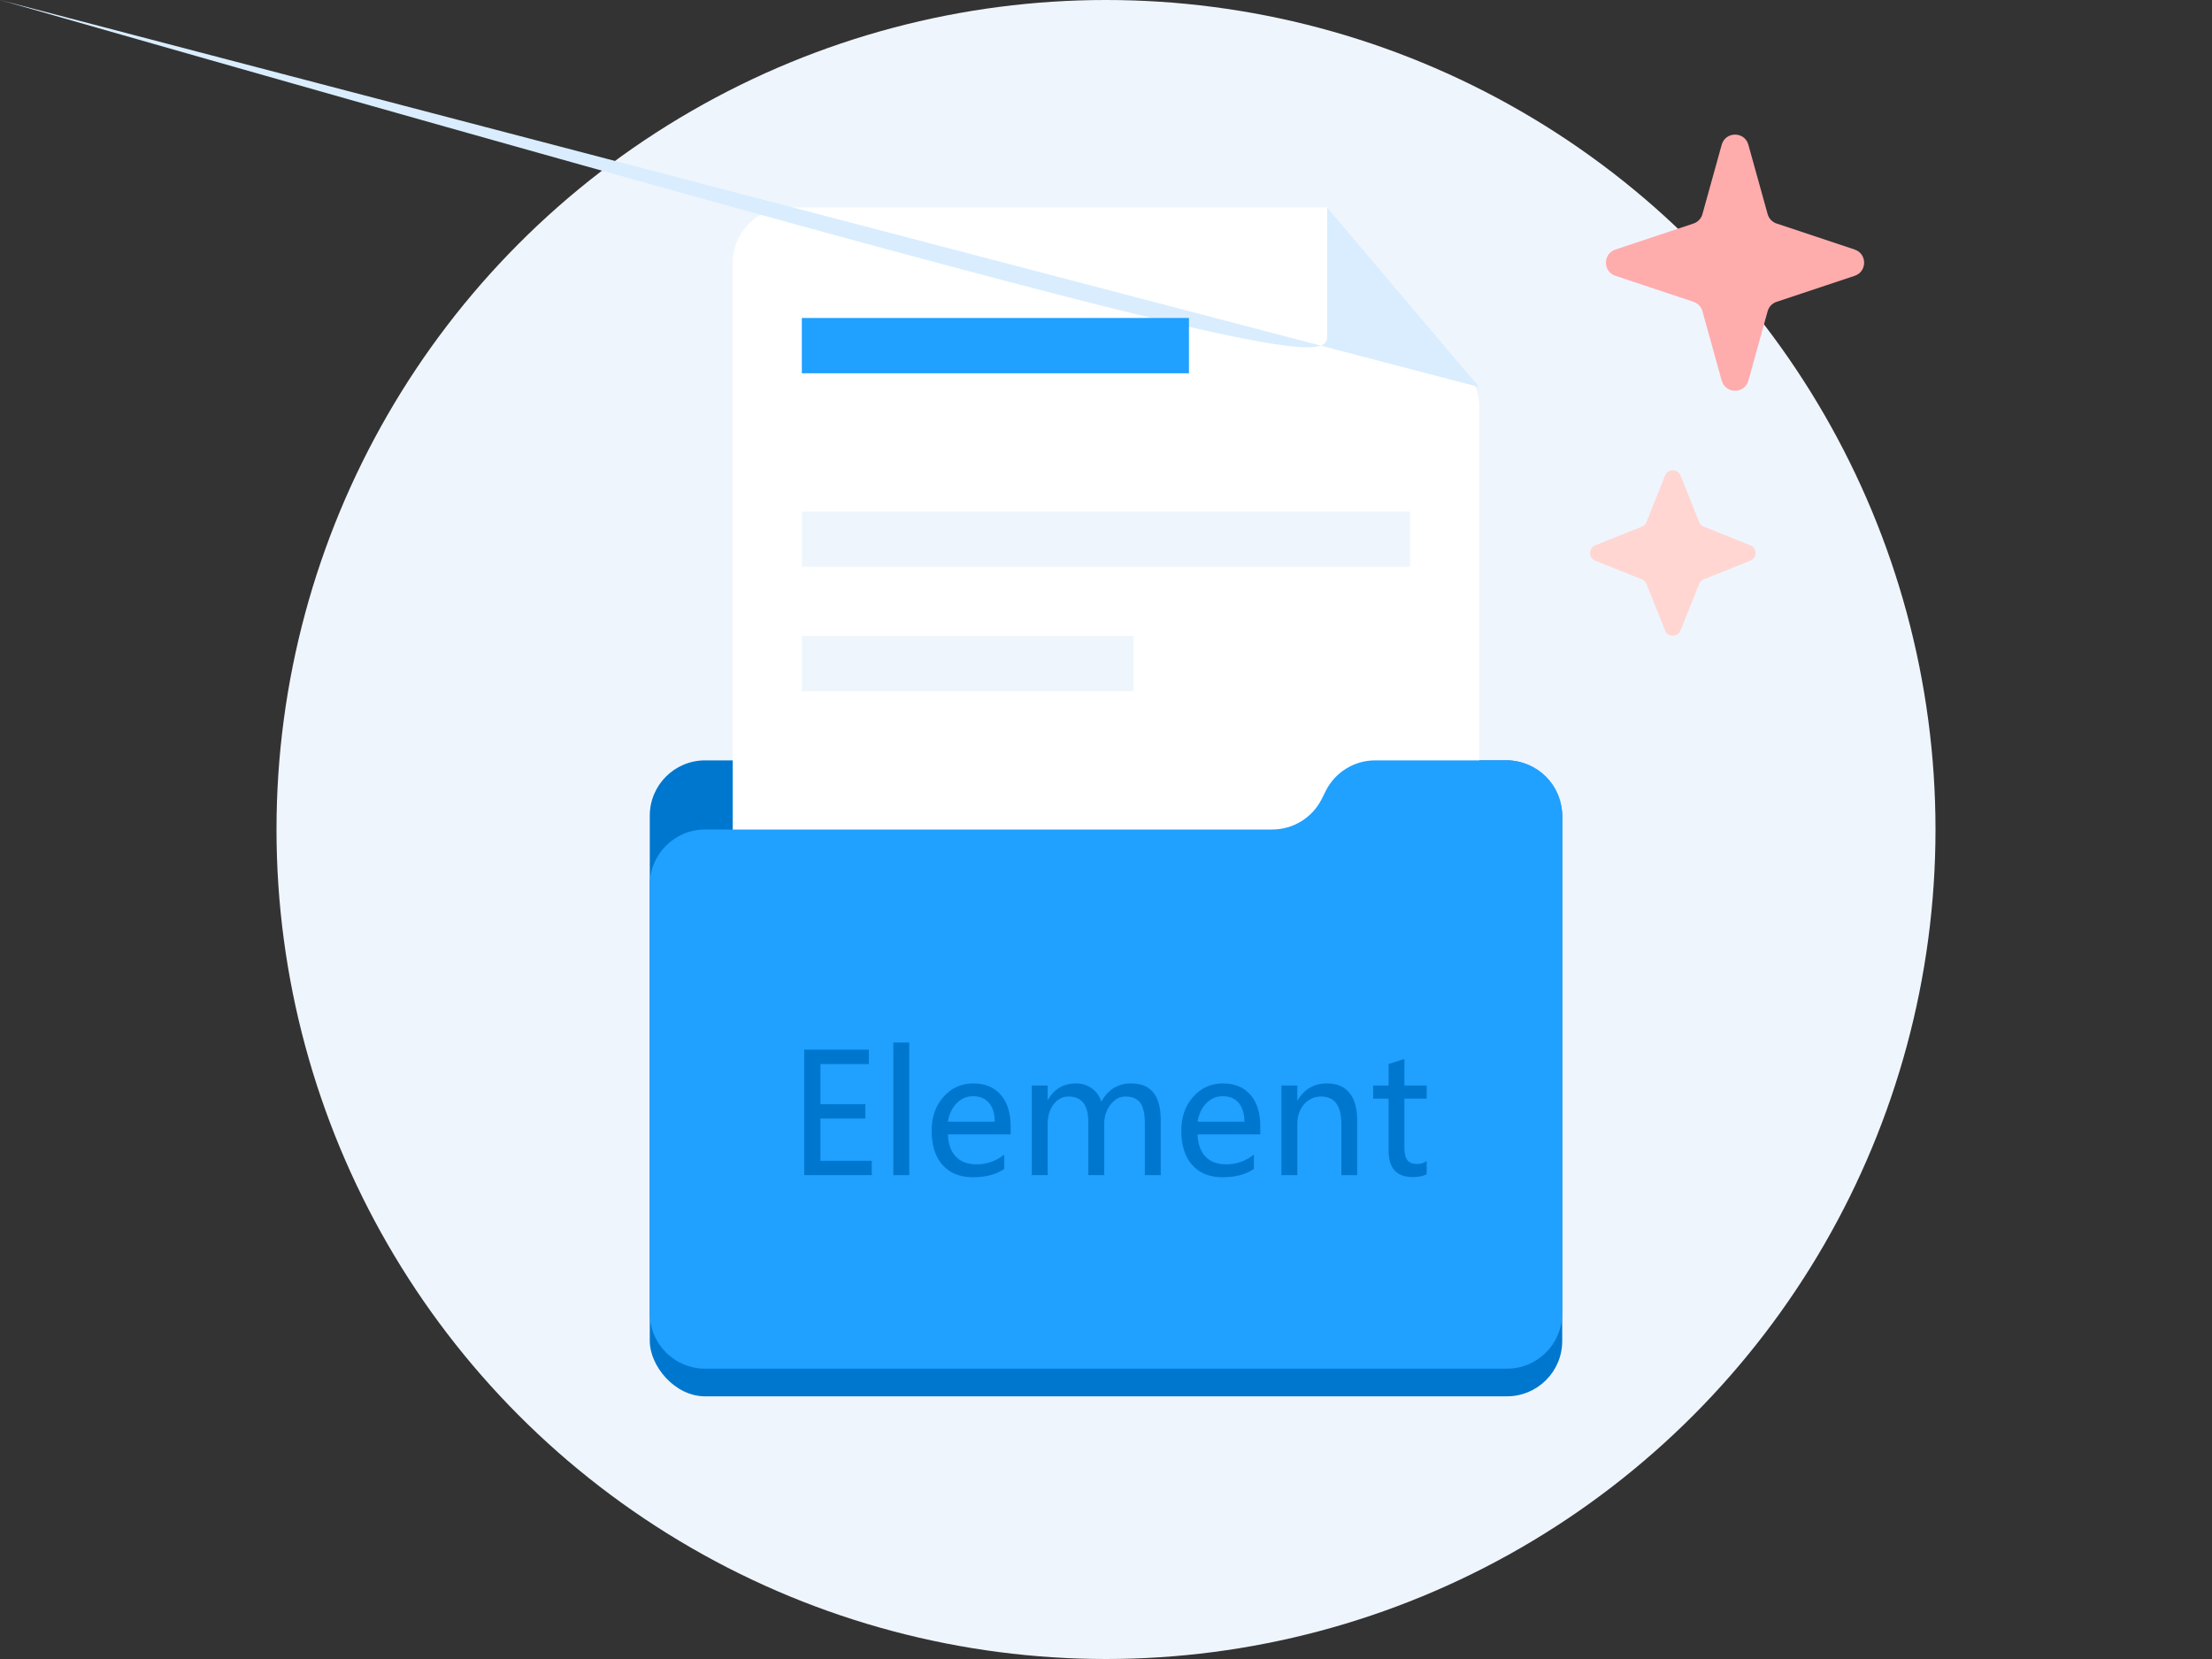<svg width="160" height="120" viewBox="0 0 160 120" fill="none" xmlns="http://www.w3.org/2000/svg">
    <rect x="0" y="0" width="160" height="120" fill="#333333" stroke="none"/>
    <circle cx="80" cy="60" r="60" fill="#eff5fd" />
    <rect x="47" y="55" width="66" height="46" rx="4" fill="#0077CE" />
    <path
        d="M53 19C53 16.791 54.791 15 57 15H96L106.054 26.881C106.665 27.604 107 28.519 107 29.465V61C107 63.209 105.209 65 103 65H57C54.791 65 53 63.209 53 61V19Z"
        fill="#ffffff" />
    <path d="M96 15L107 28L-nan -nanL107 28H100C97.791 28 96 26.209 96 24V15Z"
        fill="#d9edfe" />
    <path
        d="M47 64C47 61.791 48.791 60 51 60H92.028C93.543 60 94.928 59.144 95.606 57.789L95.894 57.211C96.572 55.856 97.957 55 99.472 55H109C111.209 55 113 56.791 113 59V95C113 97.209 111.209 99 109 99H51C48.791 99 47 97.209 47 95V64Z"
        fill="#20A0FF" />
    <path
        d="M63.053 85H58.172V75.924H62.848V76.967H59.344V79.873H62.59V80.91H59.344V83.963H63.053V85ZM64.617 85V75.408H65.766V85H64.617ZM73.102 82.053H68.566C68.586 82.744 68.775 83.279 69.135 83.658C69.494 84.033 69.996 84.221 70.641 84.221C71.367 84.221 72.033 83.988 72.639 83.523V84.549C72.068 84.951 71.312 85.152 70.371 85.152C69.434 85.152 68.701 84.856 68.174 84.262C67.65 83.668 67.389 82.844 67.389 81.789C67.389 80.797 67.676 79.978 68.25 79.334C68.828 78.689 69.545 78.367 70.4 78.367C71.248 78.367 71.91 78.641 72.387 79.188C72.863 79.731 73.102 80.492 73.102 81.473V82.053ZM71.953 81.133C71.949 80.547 71.811 80.094 71.537 79.773C71.264 79.453 70.879 79.293 70.383 79.293C69.926 79.293 69.529 79.463 69.193 79.803C68.861 80.143 68.652 80.586 68.566 81.133H71.953ZM83.959 85H82.811V81.279C82.811 80.576 82.701 80.074 82.482 79.773C82.264 79.469 81.904 79.316 81.404 79.316C80.982 79.316 80.621 79.514 80.32 79.908C80.019 80.303 79.869 80.769 79.869 81.309V85H78.721V81.162C78.721 79.932 78.246 79.316 77.297 79.316C76.859 79.316 76.496 79.504 76.207 79.879C75.922 80.254 75.779 80.732 75.779 81.314V85H74.631V78.519H75.779V79.545H75.803C76.264 78.76 76.938 78.367 77.824 78.367C78.258 78.367 78.641 78.486 78.973 78.725C79.305 78.963 79.535 79.285 79.664 79.691C80.144 78.809 80.863 78.367 81.82 78.367C83.246 78.367 83.959 79.246 83.959 81.004V85ZM91.16 82.053H86.625C86.644 82.744 86.834 83.279 87.193 83.658C87.553 84.033 88.055 84.221 88.699 84.221C89.426 84.221 90.092 83.988 90.697 83.523V84.549C90.127 84.951 89.371 85.152 88.43 85.152C87.492 85.152 86.76 84.856 86.232 84.262C85.709 83.668 85.447 82.844 85.447 81.789C85.447 80.797 85.734 79.978 86.309 79.334C86.887 78.689 87.603 78.367 88.459 78.367C89.307 78.367 89.969 78.641 90.445 79.188C90.922 79.731 91.16 80.492 91.16 81.473V82.053ZM90.012 81.133C90.008 80.547 89.869 80.094 89.596 79.773C89.322 79.453 88.938 79.293 88.441 79.293C87.984 79.293 87.588 79.463 87.252 79.803C86.92 80.143 86.711 80.586 86.625 81.133H90.012ZM98.168 85H97.025V81.314C97.025 79.982 96.539 79.316 95.566 79.316C95.062 79.316 94.648 79.504 94.324 79.879C94 80.254 93.838 80.728 93.838 81.303V85H92.689V78.519H93.838V79.592H93.861C94.35 78.775 95.059 78.367 95.988 78.367C96.699 78.367 97.24 78.596 97.611 79.053C97.982 79.506 98.168 80.168 98.168 81.039V85ZM103.195 84.936C102.945 85.072 102.607 85.141 102.182 85.141C101.021 85.141 100.441 84.498 100.441 83.213V79.469H99.328V78.519H100.441V76.961L101.584 76.598V78.519H103.195V79.469H101.584V83.008C101.584 83.434 101.656 83.738 101.801 83.922C101.945 84.106 102.186 84.197 102.521 84.197C102.779 84.197 103.004 84.125 103.195 83.981V84.936Z"
        fill="#0077CE" />
    <rect x="58" y="23" width="28" height="4" fill="#20A0FF" />
    <rect x="58" y="46" width="24" height="4" fill="#eff5fd" />
    <rect x="58" y="37" width="44" height="4" fill="#eff5fd" />
    <path
        d="M123.142 15.487L124.536 10.469C124.808 9.492 126.192 9.492 126.464 10.469L127.858 15.487C127.947 15.808 128.189 16.063 128.505 16.168L134.154 18.051C135.066 18.355 135.066 19.645 134.154 19.949L128.505 21.832C128.189 21.937 127.947 22.192 127.858 22.513L126.464 27.531C126.192 28.508 124.808 28.508 124.536 27.531L123.142 22.513C123.053 22.192 122.811 21.937 122.495 21.832L116.846 19.949C115.934 19.645 115.934 18.355 116.846 18.051L122.495 16.168C122.811 16.063 123.053 15.808 123.142 15.487Z"
        fill="#FFACAD" />
    <path
        d="M119.096 37.761L120.443 34.393C120.644 33.89 121.356 33.89 121.557 34.393L122.905 37.761C122.965 37.914 123.086 38.035 123.239 38.095L126.607 39.443C127.11 39.644 127.11 40.356 126.607 40.557L123.239 41.904C123.086 41.965 122.965 42.086 122.904 42.239L121.557 45.607C121.356 46.11 120.644 46.11 120.443 45.607L119.096 42.239C119.035 42.086 118.914 41.965 118.761 41.904L115.393 40.557C114.89 40.356 114.89 39.644 115.393 39.443L118.761 38.096C118.914 38.035 119.035 37.914 119.096 37.761Z"
        fill="#FFD6D2" />
</svg>
